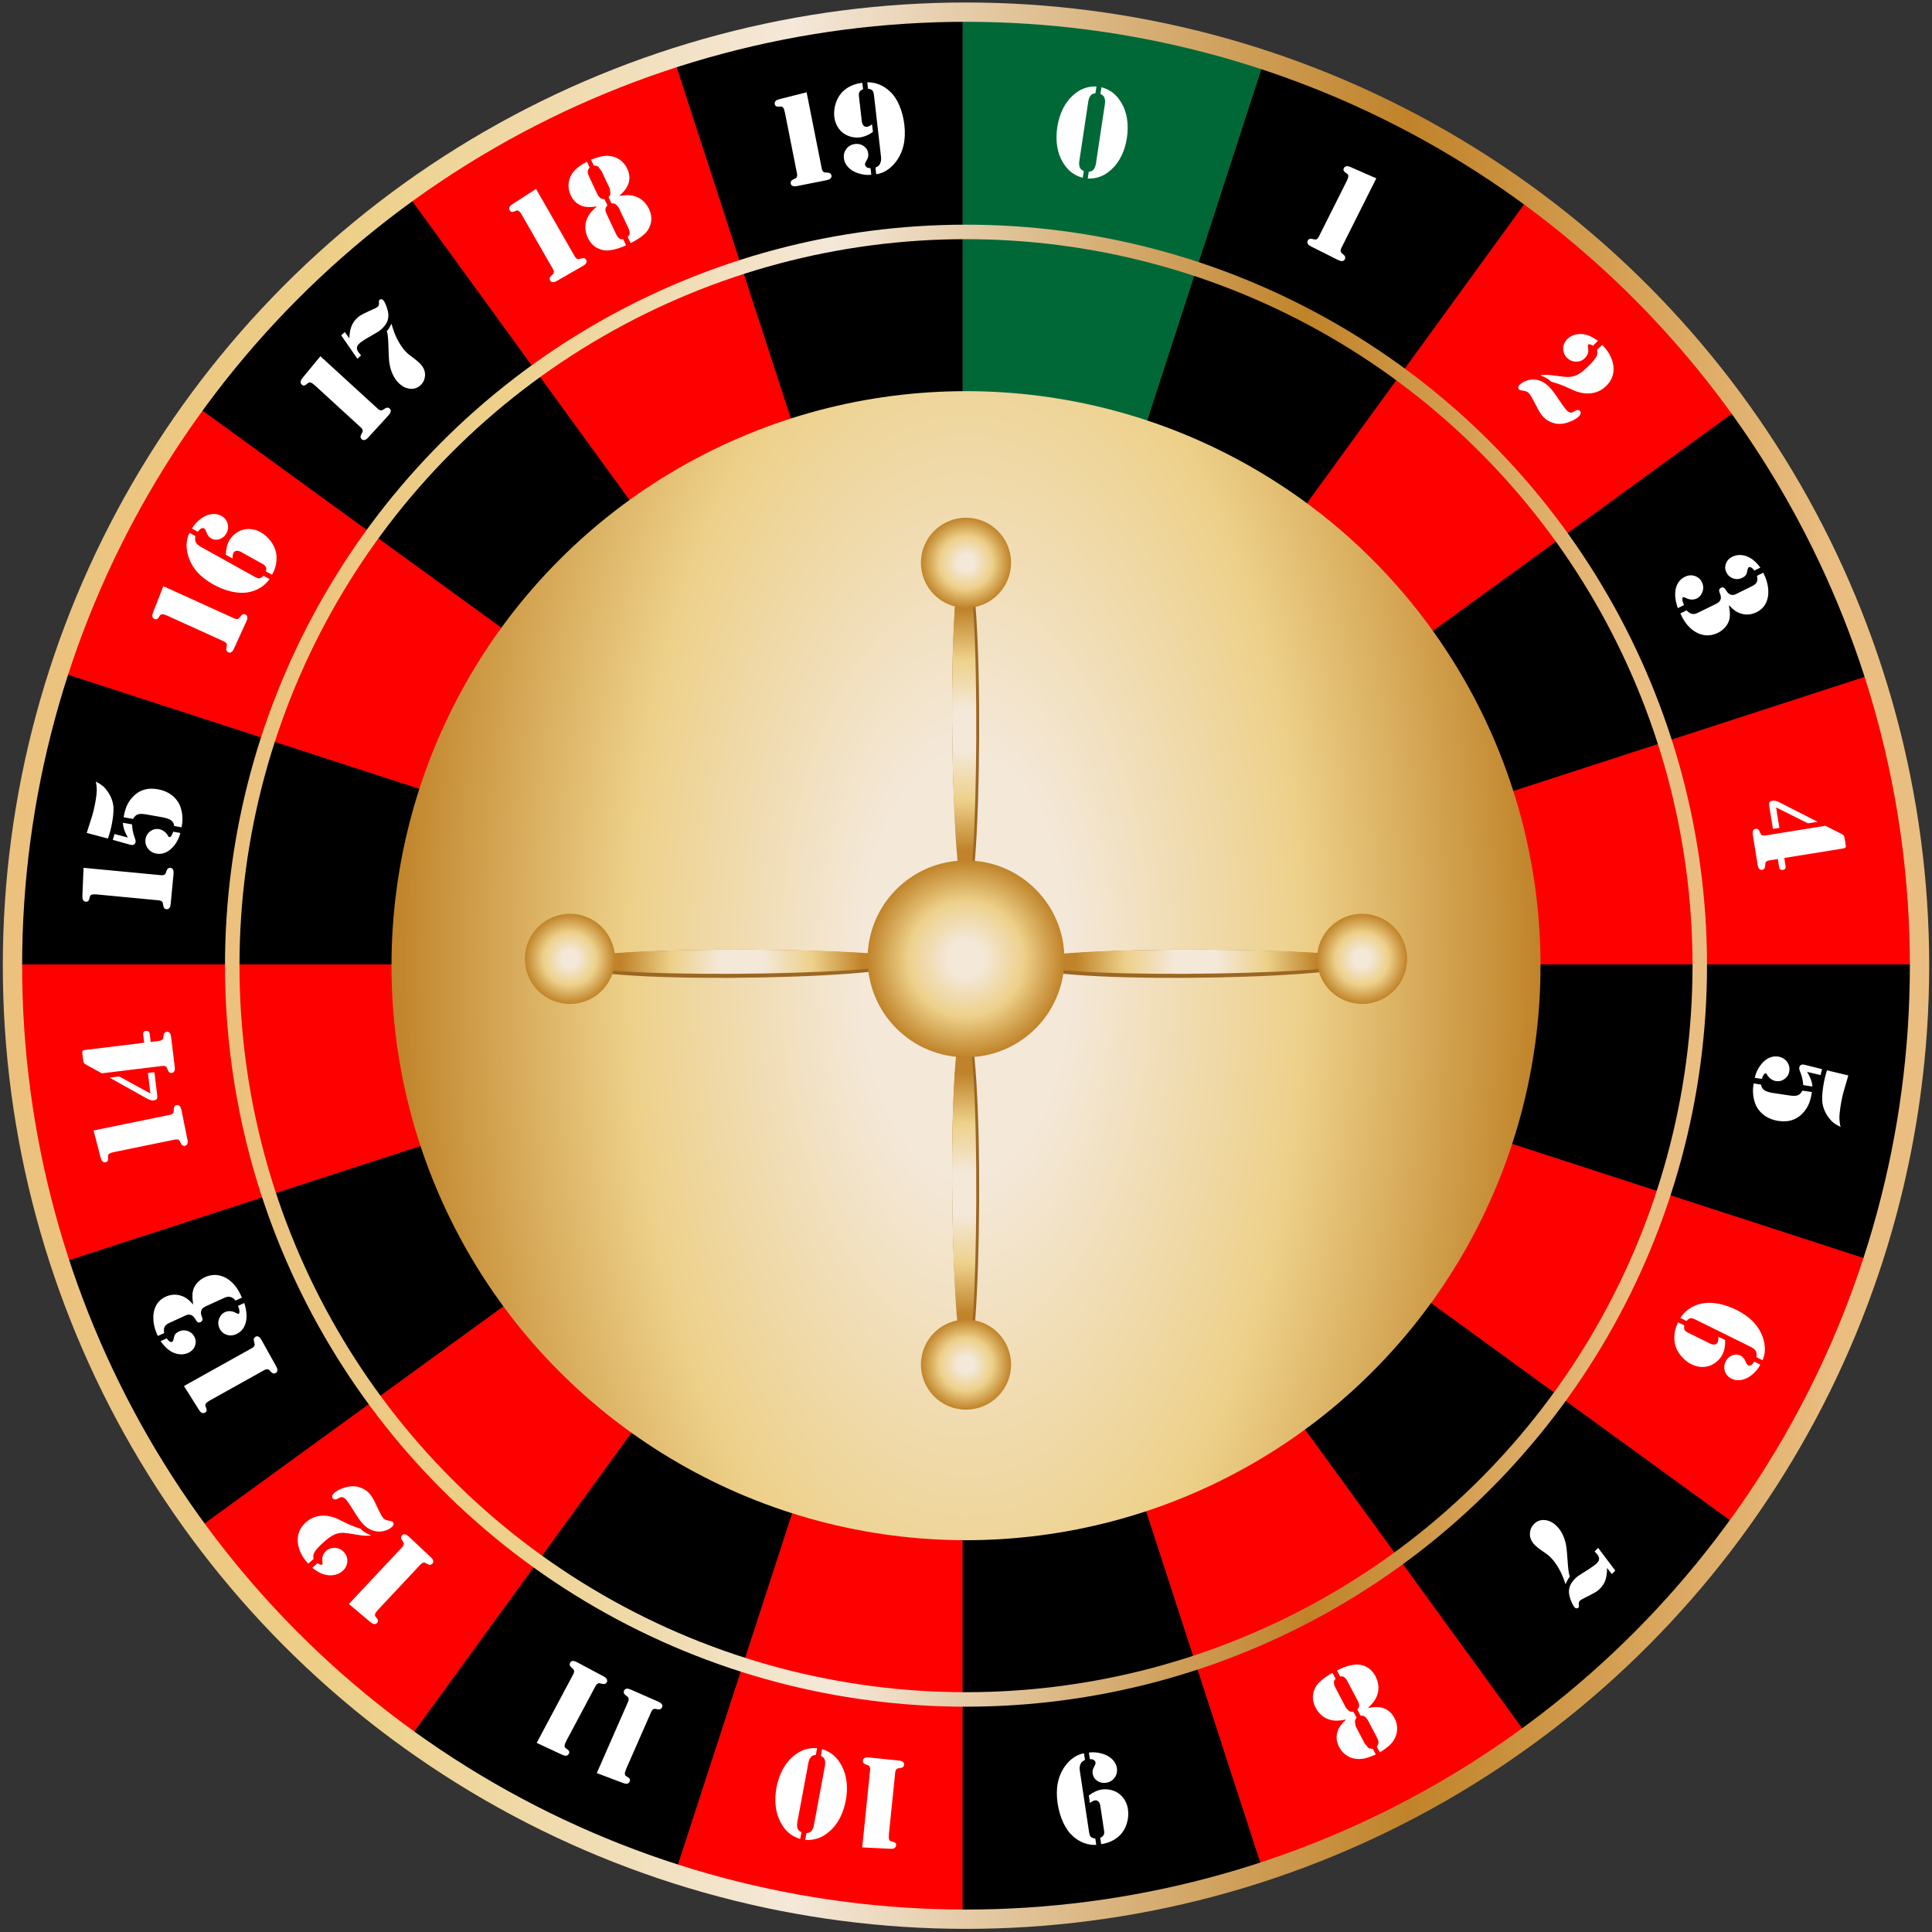<?xml version="1.0" encoding="utf-8"?>
<!-- Generator: Adobe Illustrator 16.0.0, SVG Export Plug-In . SVG Version: 6.00 Build 0)  -->
<!DOCTYPE svg PUBLIC "-//W3C//DTD SVG 1.1//EN" "http://www.w3.org/Graphics/SVG/1.1/DTD/svg11.dtd">
<svg version="1.1" id="Layer_1" xmlns="http://www.w3.org/2000/svg" xmlns:xlink="http://www.w3.org/1999/xlink" x="0px" y="0px"
	 width="200px" height="200px" viewBox="0 0 200 200" enable-background="new 0 0 200 200" xml:space="preserve">
<rect x="0" y="0" width="200" height="200" fill="#333333" stroke="none"/>
<g>
	<g>
		<g id="XMLID_1_">
			<g>
				<path d="M199.443,99.812c0,0.119,0,0.238,0,0.357c0,10.681-1.685,20.966-4.815,30.618h-0.02l-94.252-30.618l1.031-0.337h97.344
					L199.443,99.812z"/>
				<path fill="#FF0000" d="M199.443,99.812l-0.713,0.02h-97.344l93.222-30.281h0.02C197.72,79.083,199.404,89.249,199.443,99.812z"
					/>
				<path d="M194.628,69.55h-0.02l-93.222,30.281h-0.575l79.706-57.907l0.021-0.02C186.602,50.228,191.397,59.542,194.628,69.55z"/>
				<path fill="#FF0000" d="M194.608,130.786h0.02c-3.23,10.008-8.026,19.322-14.11,27.646l-80.162-58.263L194.608,130.786z"/>
				<path fill="#FF0000" d="M180.538,41.905l-0.021,0.02l-79.706,57.907h-0.218L158.6,20.006l0.02-0.02
					C167.022,26.09,174.434,33.502,180.538,41.905z"/>
				<path d="M100.356,100.168l80.162,58.263c-6.084,8.402-13.495,15.814-21.898,21.918l-0.02-0.02L100.356,100.168z"/>
				<path d="M158.619,19.987l-0.02,0.02l-58.006,79.825h-0.119l30.499-93.916v-0.02C140.981,9.126,150.296,13.922,158.619,19.987z"
					/>
				<path fill="#FF0000" d="M158.6,180.33l0.02,0.02c-8.323,6.064-17.638,10.86-27.646,14.091v-0.021l-30.618-94.251L158.6,180.33z"
					/>
				<path d="M130.974,194.42v0.021c-9.65,3.131-19.936,4.815-30.618,4.815c-0.238,0-0.476,0-0.713-0.02v-0.317v-96.551l0.713-2.2
					L130.974,194.42z"/>
				<path fill="#006837" d="M130.974,5.896v0.02l-30.499,93.916h-0.238l-0.595-1.863V1.101c0.238-0.02,0.476-0.02,0.713-0.02
					C111.038,1.081,121.323,2.765,130.974,5.896z"/>
				<path fill="#FF0000" d="M99.643,198.919v0.317c-10.444-0.06-20.491-1.744-29.924-4.796v-0.021l29.924-92.052V198.919z"/>
				<path d="M99.643,101.159v1.209L69.718,194.42v0.021c-10.008-3.25-19.302-8.026-27.625-14.11L99.643,101.159z"/>
				<path fill="#FF0000" d="M99.643,100.684v0.476l-57.55,79.171c-8.403-6.084-15.814-13.496-21.918-21.898L99.643,100.684z"/>
				<path d="M99.643,100.406v0.277l-79.468,57.748c-6.064-8.323-10.86-17.638-14.09-27.646h0.02L99.643,100.406z"/>
				<path fill="#FF0000" d="M99.643,99.93v0.476l-93.539,30.38h-0.02c-3.131-9.651-4.815-19.937-4.815-30.618
					c0-0.119,0-0.218,0-0.337h98.057L99.643,99.93z"/>
				<path fill="#FF0000" d="M99.643,99.653v0.179h-0.317L6.104,69.55h-0.02c3.23-10.008,8.026-19.302,14.09-27.625L99.643,99.653z"
					/>
				<path d="M99.643,99.177v0.476L20.174,41.925c6.084-8.403,13.496-15.814,21.918-21.918L99.643,99.177z"/>
				<path fill="#FF0000" d="M99.643,97.968v1.209l-57.55-79.171c8.323-6.084,17.618-10.86,27.625-14.09L99.643,97.968z"/>
				<path d="M99.643,1.101v96.868L69.718,5.916C79.151,2.845,89.199,1.16,99.643,1.101z"/>
				<path d="M99.326,99.832H1.269c0.04-10.563,1.724-20.749,4.815-30.281h0.02L99.326,99.832z"/>
			</g>
			<g>
			</g>
		</g>
	</g>
</g>
<radialGradient id="SVGID_1_" cx="100" cy="99.967" r="59.475" gradientTransform="matrix(1 0 0 2 0 -99.967)" gradientUnits="userSpaceOnUse">
	<stop  offset="0.18" style="stop-color:#F4E8D9"/>
	<stop  offset="0.59" style="stop-color:#EDD089"/>
	<stop  offset="1" style="stop-color:#C08329"/>
</radialGradient>
<circle fill="url(#SVGID_1_)" cx="100" cy="99.967" r="59.474"/>
<linearGradient id="SVGID_2_" gradientUnits="userSpaceOnUse" x1="23.291" y1="99.967" x2="176.709" y2="99.967">
	<stop  offset="0.006" style="stop-color:#EBC17D"/>
	<stop  offset="0.185" style="stop-color:#EDD089"/>
	<stop  offset="0.41" style="stop-color:#F4E8D9"/>
	<stop  offset="0.73" style="stop-color:#C08329"/>
	<stop  offset="0.949" style="stop-color:#EABE81"/>
</linearGradient>
<circle fill="none" stroke="url(#SVGID_2_)" stroke-width="1.5" stroke-miterlimit="10" cx="100" cy="99.967" r="75.959"/>
<g>
	<path fill="#FFFFFF" d="M112.083,18.407c-0.464-0.13-0.863-0.327-1.199-0.592c-0.337-0.265-0.632-0.619-0.889-1.063
		c-0.282-0.485-0.47-1.031-0.562-1.64c-0.092-0.608-0.087-1.255,0.015-1.94c0.103-0.68,0.287-1.297,0.556-1.852
		c0.267-0.554,0.607-1.021,1.02-1.402c0.374-0.349,0.762-0.601,1.16-0.755c0.398-0.155,0.84-0.226,1.321-0.213l-0.105,0.704
		c-0.133,0.021-0.225,0.043-0.278,0.065c-0.055,0.022-0.109,0.059-0.162,0.11c-0.156,0.147-0.258,0.378-0.305,0.694l-0.922,6.132
		c-0.047,0.315-0.019,0.566,0.088,0.752c0.035,0.065,0.077,0.117,0.122,0.153s0.128,0.085,0.248,0.144L112.083,18.407z
		 M112.604,18.485l0.105-0.703c0.132-0.021,0.226-0.043,0.279-0.065c0.054-0.021,0.107-0.059,0.162-0.11
		c0.155-0.147,0.258-0.378,0.305-0.694l0.921-6.131c0.047-0.315,0.018-0.566-0.088-0.752c-0.036-0.065-0.077-0.116-0.122-0.154
		c-0.045-0.037-0.128-0.085-0.248-0.144l0.106-0.703c0.464,0.129,0.864,0.327,1.2,0.591c0.334,0.265,0.631,0.619,0.887,1.063
		c0.282,0.484,0.47,1.031,0.562,1.64c0.094,0.608,0.088,1.253-0.014,1.934c-0.103,0.685-0.289,1.305-0.556,1.858
		c-0.269,0.555-0.608,1.022-1.019,1.403c-0.376,0.349-0.763,0.601-1.161,0.755C113.525,18.426,113.086,18.498,112.604,18.485z"/>
</g>
<g>
	<path fill="#FFFFFF" d="M142.475,18.461l-3.602,7.18c-0.08,0.158-0.107,0.289-0.08,0.388c0.012,0.058,0.029,0.098,0.053,0.123
		c0.023,0.023,0.105,0.097,0.242,0.217c0.174,0.144,0.216,0.304,0.126,0.483c-0.054,0.105-0.149,0.166-0.288,0.177
		c-0.103,0.01-0.242-0.03-0.422-0.119l-0.208-0.104l-2.346-1.178l-0.202-0.101c-0.184-0.092-0.299-0.181-0.348-0.267
		c-0.073-0.118-0.083-0.23-0.03-0.336c0.09-0.18,0.243-0.243,0.461-0.189c0.18,0.039,0.286,0.061,0.32,0.064
		c0.034,0.005,0.074-0.007,0.124-0.033c0.096-0.039,0.184-0.137,0.263-0.296l2.869-5.72c0.106-0.211,0.162-0.377,0.169-0.496
		c0.006-0.119-0.034-0.209-0.123-0.268l-0.197-0.138c-0.177-0.125-0.225-0.271-0.141-0.438c0.065-0.131,0.178-0.202,0.338-0.214
		c0.077-0.002,0.214,0.039,0.412,0.123L142.475,18.461z"/>
</g>
<g>
	<path fill="#FFFFFF" d="M163.539,42.527c0.072,0.068,0.101,0.157,0.084,0.264c-0.016,0.108-0.075,0.211-0.176,0.31
		c-0.227,0.22-0.536,0.404-0.933,0.556c-0.396,0.152-0.759,0.228-1.091,0.225c-0.287-0.001-0.58-0.064-0.877-0.188
		c-0.298-0.123-0.539-0.281-0.723-0.471c-0.223-0.229-0.42-0.508-0.592-0.836l-0.437-0.834c-0.247-0.464-0.423-0.751-0.527-0.857
		c-0.14-0.145-0.356-0.23-0.648-0.258c-0.184-0.019-0.3-0.055-0.353-0.107c-0.072-0.074-0.104-0.156-0.094-0.245
		c0.009-0.089,0.059-0.177,0.151-0.266c0.177-0.172,0.396-0.305,0.658-0.401c0.263-0.096,0.531-0.139,0.806-0.132
		c0.578,0.016,1.118,0.28,1.616,0.794c0.231,0.239,0.507,0.598,0.824,1.076c0.462,0.699,0.781,1.141,0.955,1.32
		c0.153,0.157,0.305,0.236,0.456,0.234c0.055-0.002,0.107-0.014,0.16-0.036c0.052-0.021,0.139-0.068,0.259-0.141
		C163.254,42.414,163.414,42.412,163.539,42.527z M165.32,36.222l0.534-0.519l0.128,0.133c0.33,0.341,0.59,0.721,0.775,1.139
		c0.187,0.418,0.28,0.828,0.28,1.228c-0.001,0.673-0.258,1.259-0.772,1.757c-0.441,0.43-0.959,0.679-1.553,0.75
		c-0.594,0.07-1.221-0.039-1.875-0.33l-0.879-0.396c-0.258-0.114-0.643-0.25-1.159-0.409l-0.226-0.066
		c-0.127-0.132-0.268-0.24-0.418-0.328c-0.152-0.088-0.389-0.199-0.709-0.332c0.271-0.035,0.522-0.049,0.753-0.04
		c0.229,0.009,0.554,0.042,0.972,0.101c0.538,0.076,0.91,0.115,1.121,0.119c0.209,0.002,0.42-0.026,0.634-0.088
		c0.218-0.063,0.44-0.173,0.668-0.327s0.491-0.376,0.789-0.665c0.523-0.507,0.833-0.896,0.927-1.165
		c0.037-0.105,0.056-0.197,0.055-0.276C165.365,36.426,165.35,36.332,165.32,36.222z M165.421,35.285L164.9,35.79
		c-0.109-0.073-0.208-0.12-0.301-0.143c-0.09-0.022-0.152-0.015-0.186,0.023c-0.039,0.052-0.045,0.144-0.019,0.275
		c0.042,0.246,0.034,0.458-0.02,0.638c-0.056,0.18-0.165,0.352-0.332,0.512c-0.249,0.242-0.555,0.355-0.917,0.342
		s-0.667-0.148-0.914-0.403c-0.27-0.278-0.399-0.604-0.389-0.976c0.012-0.373,0.158-0.695,0.443-0.973
		c0.269-0.26,0.598-0.421,0.986-0.484s0.786-0.021,1.19,0.127C164.699,34.823,165.025,35.009,165.421,35.285z"/>
</g>
<g>
	<path fill="#FFFFFF" d="M174.33,62.638l-0.645,0.316c-0.166-0.482-0.257-0.92-0.271-1.313c-0.018-0.449,0.061-0.841,0.232-1.178
		c0.173-0.335,0.428-0.586,0.762-0.751c0.344-0.168,0.686-0.199,1.025-0.092s0.59,0.324,0.751,0.652
		c0.177,0.359,0.179,0.729,0.01,1.106c-0.122,0.269-0.3,0.46-0.532,0.573c-0.169,0.083-0.353,0.121-0.555,0.113
		c-0.201-0.008-0.389-0.059-0.562-0.152c-0.158-0.084-0.262-0.114-0.312-0.09c-0.064,0.032-0.088,0.13-0.069,0.293
		C174.185,62.281,174.24,62.454,174.33,62.638z M178.975,62.65c0.067,0.408,0.103,0.721,0.105,0.938
		c0.002,0.217-0.024,0.424-0.081,0.619c-0.079,0.262-0.222,0.51-0.427,0.742c-0.205,0.233-0.447,0.418-0.726,0.555
		c-0.634,0.312-1.265,0.352-1.89,0.121c-0.385-0.142-0.738-0.371-1.059-0.688s-0.594-0.705-0.818-1.163l-0.126-0.272l0.644-0.316
		c0.178,0.196,0.355,0.315,0.533,0.355c0.104,0.025,0.203,0.03,0.299,0.013s0.213-0.06,0.353-0.128l1.761-0.864
		c0.172-0.084,0.293-0.154,0.363-0.209c0.068-0.055,0.127-0.129,0.172-0.222c0.096-0.188,0.089-0.409-0.019-0.66
		c-0.073-0.167-0.105-0.286-0.099-0.355c0.013-0.118,0.076-0.206,0.191-0.261c0.114-0.057,0.209-0.064,0.285-0.023
		c0.077,0.042,0.166,0.146,0.269,0.314c0.266,0.438,0.609,0.553,1.03,0.346l0.237-0.123l1.387-0.682
		c0.258-0.126,0.425-0.269,0.501-0.429c0.077-0.159,0.084-0.376,0.021-0.649l0.649-0.319l0.086,0.172
		c0.191,0.392,0.322,0.798,0.391,1.217s0.067,0.805-0.002,1.158c-0.068,0.349-0.201,0.653-0.398,0.916
		c-0.199,0.263-0.45,0.468-0.753,0.616c-0.544,0.268-1.085,0.318-1.624,0.15c-0.234-0.072-0.439-0.17-0.617-0.295
		C179.436,63.099,179.223,62.908,178.975,62.65z M182.232,58.757l-0.619,0.305c-0.115-0.143-0.211-0.238-0.285-0.287
		c-0.047-0.033-0.098-0.055-0.154-0.065s-0.098-0.009-0.127,0.005c-0.062,0.036-0.107,0.111-0.133,0.225l-0.089,0.395
		c-0.044,0.189-0.205,0.352-0.483,0.488c-0.298,0.147-0.606,0.165-0.925,0.055c-0.317-0.109-0.551-0.316-0.7-0.619
		c-0.148-0.303-0.164-0.609-0.045-0.922c0.117-0.312,0.338-0.548,0.662-0.706c0.277-0.137,0.578-0.194,0.9-0.173
		c0.323,0.021,0.638,0.121,0.941,0.297C181.529,57.955,181.882,58.289,182.232,58.757z"/>
</g>
<g>
	<path fill="#FFFFFF" d="M188.967,85.485l1.635,0.824c0.136,0.066,0.224,0.13,0.264,0.193c0.04,0.062,0.074,0.184,0.104,0.363
		l0.095,0.588c0.025,0.161,0.013,0.264-0.041,0.304c-0.055,0.037-0.147,0.065-0.277,0.086l-6.04,0.973l0.135,0.843
		c0.037,0.226-0.054,0.355-0.27,0.391c-0.229,0.036-0.364-0.07-0.404-0.323l-0.13-0.803l-0.856,0.138
		c-0.171,0.027-0.292,0.082-0.362,0.162c-0.034,0.043-0.055,0.08-0.062,0.113c-0.006,0.033-0.018,0.142-0.034,0.325
		c-0.015,0.224-0.12,0.352-0.318,0.383c-0.118,0.019-0.222-0.024-0.312-0.13c-0.067-0.077-0.117-0.217-0.15-0.418l-0.035-0.225
		l-0.417-2.59l-0.036-0.223c-0.033-0.203-0.029-0.35,0.013-0.438c0.053-0.129,0.138-0.202,0.254-0.222
		c0.198-0.032,0.34,0.056,0.425,0.265c0.072,0.163,0.116,0.262,0.133,0.293c0.018,0.032,0.049,0.061,0.094,0.085
		c0.092,0.055,0.224,0.068,0.395,0.041L188.967,85.485z M188.152,85.069l-0.999,0.161l-3.291-1.646l0.342,2.12l-0.669,0.106
		l-0.379-2.354c-0.031-0.194-0.022-0.329,0.024-0.409c0.048-0.079,0.149-0.131,0.308-0.156c0.193-0.031,0.408,0.012,0.645,0.132
		l0.157,0.078L188.152,85.069z"/>
</g>
<g>
	<path fill="#FFFFFF" d="M186.586,112.901l0.98,0.146c-0.07,0.465-0.165,0.85-0.284,1.153c-0.119,0.305-0.287,0.588-0.501,0.852
		c-0.668,0.826-1.561,1.154-2.679,0.987c-0.536-0.081-1.003-0.257-1.399-0.529c-0.397-0.272-0.7-0.619-0.908-1.043
		c-0.141-0.297-0.236-0.631-0.289-1.004c-0.052-0.371-0.051-0.736,0.002-1.092l0.032-0.209l0.764,0.115
		c0.024,0.146,0.064,0.266,0.122,0.359c0.057,0.094,0.145,0.177,0.264,0.251c0.066,0.047,0.179,0.095,0.338,0.144
		c0.158,0.05,0.312,0.085,0.461,0.107l1.73,0.261c0.396,0.06,0.688,0.056,0.877-0.014
		C186.282,113.318,186.446,113.156,186.586,112.901z M182.393,111.689l-0.744-0.111c0.104-0.469,0.291-0.89,0.564-1.264
		c0.255-0.353,0.541-0.611,0.859-0.772c0.316-0.162,0.644-0.218,0.982-0.168c0.392,0.06,0.699,0.234,0.923,0.523
		s0.308,0.623,0.25,1.002c-0.048,0.324-0.208,0.588-0.478,0.788c-0.271,0.202-0.564,0.279-0.885,0.23
		c-0.181-0.026-0.357-0.1-0.531-0.218c-0.173-0.119-0.299-0.251-0.379-0.396c-0.061-0.116-0.117-0.178-0.166-0.185
		c-0.072-0.011-0.144,0.033-0.213,0.134C182.505,111.354,182.443,111.499,182.393,111.689z M188.621,110.677l-0.161,0.612
		l-1.389-0.327c0.181,0.3,0.312,0.562,0.394,0.785c0.081,0.225,0.135,0.468,0.16,0.729l-0.953-0.145
		c-0.041-0.498-0.135-0.927-0.284-1.286c-0.103-0.236-0.146-0.405-0.132-0.504c0.019-0.122,0.065-0.212,0.142-0.272
		c0.076-0.06,0.17-0.081,0.283-0.064c0.054,0.008,0.116,0.02,0.188,0.035L188.621,110.677z M189.128,110.802l2.208,0.526
		c-0.04,0.146-0.064,0.231-0.073,0.258l-0.388,1.338c-0.14,0.473-0.26,1.044-0.361,1.715c-0.068,0.451-0.101,0.819-0.098,1.106
		c0.004,0.285,0.043,0.591,0.119,0.916c-0.297-0.142-0.537-0.284-0.718-0.427c-0.182-0.143-0.358-0.329-0.53-0.562
		c-0.184-0.25-0.332-0.517-0.446-0.805c-0.113-0.286-0.18-0.564-0.199-0.834c-0.03-0.411,0.002-0.931,0.097-1.562
		C188.824,111.899,188.954,111.342,189.128,110.802z"/>
</g>
<g>
	<path fill="#FFFFFF" d="M177.882,138.373l0.704,0.348c0.025,0.567-0.064,1.059-0.271,1.475c-0.125,0.254-0.3,0.484-0.524,0.691
		c-0.224,0.206-0.469,0.363-0.735,0.472c-0.302,0.114-0.621,0.163-0.959,0.144c-0.339-0.02-0.665-0.107-0.979-0.263
		c-0.417-0.206-0.782-0.499-1.096-0.878c-0.314-0.377-0.521-0.774-0.621-1.19c-0.076-0.337-0.094-0.698-0.051-1.085
		c0.043-0.385,0.141-0.733,0.294-1.043l0.076-0.153l0.644,0.317c-0.04,0.184-0.032,0.333,0.023,0.446
		c0.056,0.114,0.169,0.214,0.34,0.298l2.293,1.132c0.185,0.091,0.348,0.124,0.493,0.099c0.145-0.025,0.244-0.104,0.299-0.234
		C177.869,138.818,177.893,138.627,177.882,138.373z M182.451,140.806l-0.619-0.306c0.042-0.26,0.019-0.472-0.071-0.635
		s-0.259-0.307-0.508-0.43l-5.614-2.772c-0.196-0.097-0.336-0.157-0.417-0.184c-0.082-0.025-0.162-0.028-0.242-0.012
		c-0.117,0.022-0.247,0.116-0.39,0.279l-0.644-0.317c0.239-0.37,0.538-0.681,0.897-0.929c0.359-0.25,0.768-0.429,1.224-0.54
		c0.513-0.123,1.091-0.128,1.735-0.016c0.643,0.111,1.293,0.33,1.951,0.654c1.402,0.692,2.314,1.644,2.738,2.854
		c0.146,0.424,0.217,0.841,0.209,1.251C182.695,140.115,182.611,140.482,182.451,140.806z M181.605,140.959l0.619,0.306
		c-0.199,0.405-0.5,0.767-0.902,1.087c-0.342,0.269-0.694,0.436-1.06,0.502c-0.366,0.066-0.704,0.022-1.015-0.131
		c-0.339-0.167-0.566-0.422-0.683-0.764c-0.115-0.342-0.089-0.685,0.081-1.028c0.149-0.302,0.375-0.512,0.676-0.627
		c0.301-0.116,0.588-0.106,0.861,0.03c0.217,0.106,0.389,0.306,0.514,0.597c0.056,0.134,0.103,0.228,0.14,0.281
		c0.036,0.054,0.083,0.095,0.141,0.124C181.17,141.43,181.379,141.305,181.605,140.959z"/>
</g>
<g>
	<path fill="#FFFFFF" d="M162.064,164.003c-0.204-0.616-0.405-1.106-0.605-1.47c-0.303-0.555-0.624-1-0.961-1.332
		c-0.134-0.131-0.27-0.246-0.409-0.345l-0.632-0.44c-0.201-0.14-0.385-0.291-0.55-0.454c-0.37-0.365-0.547-0.764-0.53-1.195
		c0.013-0.396,0.153-0.73,0.422-1.004c0.307-0.312,0.682-0.447,1.121-0.407c0.439,0.041,0.848,0.246,1.225,0.617
		c0.391,0.384,0.68,0.896,0.867,1.535c0.063,0.203,0.11,0.428,0.143,0.674c0.033,0.246,0.067,0.633,0.104,1.162
		c0.037,0.547,0.072,0.955,0.107,1.225c0.037,0.268,0.084,0.482,0.144,0.644C162.35,163.407,162.201,163.67,162.064,164.003z
		 M165.439,160.236l1.773,2.352l-0.355,0.359l-0.492-0.629c-0.004,0.496-0.06,0.908-0.168,1.235s-0.289,0.62-0.543,0.877
		c-0.114,0.116-0.225,0.213-0.33,0.288c-0.106,0.074-0.271,0.171-0.496,0.288c-0.344,0.187-0.578,0.308-0.703,0.363
		c-0.267,0.121-0.463,0.239-0.588,0.353c-0.076,0.071-0.109,0.186-0.098,0.344l0.015,0.121c0.008,0.109-0.015,0.189-0.065,0.242
		c-0.045,0.045-0.104,0.068-0.176,0.066s-0.133-0.025-0.183-0.074c-0.091-0.088-0.188-0.242-0.29-0.459
		c-0.104-0.217-0.185-0.435-0.244-0.652c-0.1-0.361-0.105-0.691-0.018-0.991c0.088-0.301,0.272-0.595,0.555-0.88
		c0.121-0.123,0.235-0.223,0.343-0.299c0.108-0.076,0.419-0.277,0.937-0.6c0.503-0.316,0.843-0.563,1.018-0.742
		c0.16-0.162,0.229-0.332,0.203-0.508c-0.026-0.174-0.145-0.365-0.355-0.574l-0.107-0.104L165.439,160.236z"/>
</g>
<g>
	<path fill="#FFFFFF" d="M142.109,181.031l0.309,0.588c-0.674,0.316-1.252,0.477-1.74,0.48c-0.437,0.002-0.836-0.107-1.197-0.326
		c-0.361-0.22-0.646-0.525-0.851-0.917c-0.313-0.597-0.351-1.185-0.113-1.761c0.079-0.186,0.177-0.357,0.298-0.516
		c0.12-0.158,0.297-0.35,0.528-0.574c-0.327,0.062-0.591,0.102-0.792,0.113c-0.201,0.014-0.407,0.004-0.615-0.031
		c-0.371-0.059-0.705-0.199-1.006-0.423c-0.299-0.224-0.543-0.515-0.732-0.874c-0.338-0.646-0.379-1.281-0.125-1.902
		c0.076-0.189,0.17-0.355,0.283-0.5c0.112-0.144,0.269-0.299,0.469-0.465c0.283-0.236,0.627-0.471,1.029-0.703l0.082-0.05l0.33,0.63
		c-0.076,0.07-0.127,0.136-0.152,0.195s-0.033,0.137-0.025,0.23c0.009,0.145,0.055,0.297,0.141,0.458l1.084,2.071
		c0.02,0.036,0.066,0.093,0.14,0.17c0.074,0.076,0.138,0.137,0.192,0.182c0.063,0.043,0.127,0.072,0.189,0.085
		c0.064,0.013,0.152,0.013,0.264,0.001l0.334,0.636c-0.077,0.091-0.126,0.17-0.15,0.237c-0.024,0.066-0.029,0.147-0.016,0.242
		c0.005,0.049,0.021,0.131,0.045,0.248c0.023,0.115,0.041,0.179,0.047,0.191l0.875,1.671c0.023,0.044,0.074,0.11,0.15,0.199
		l0.242,0.298C141.717,180.996,141.879,181.035,142.109,181.031z M142.527,180.812c0.123-0.178,0.183-0.33,0.178-0.455
		c-0.004-0.127-0.077-0.325-0.219-0.596l-0.876-1.672c-0.069-0.132-0.161-0.246-0.272-0.342c-0.079-0.062-0.153-0.103-0.223-0.123
		c-0.07-0.02-0.158-0.025-0.266-0.016l-0.334-0.635c0.115-0.133,0.178-0.266,0.186-0.398c0.007-0.133-0.037-0.291-0.135-0.477
		l-1.086-2.071c-0.084-0.161-0.184-0.288-0.297-0.377c-0.072-0.06-0.141-0.097-0.204-0.109s-0.146-0.009-0.247,0.015l-0.33-0.631
		l0.125-0.057c0.355-0.187,0.74-0.334,1.156-0.444c0.253-0.065,0.471-0.104,0.653-0.115c0.182-0.01,0.372,0.005,0.567,0.046
		c0.658,0.145,1.155,0.54,1.494,1.186c0.188,0.359,0.289,0.727,0.302,1.1c0.013,0.374-0.062,0.73-0.225,1.067
		c-0.09,0.19-0.198,0.366-0.323,0.524s-0.307,0.354-0.545,0.586c0.316-0.062,0.574-0.098,0.773-0.107
		c0.198-0.009,0.396,0.008,0.593,0.049c0.609,0.133,1.071,0.498,1.384,1.096c0.205,0.391,0.295,0.799,0.27,1.221
		s-0.164,0.812-0.413,1.17c-0.28,0.398-0.739,0.783-1.378,1.154L142.527,180.812z"/>
</g>
<g>
	<path fill="#FFFFFF" d="M112.214,181.505l0.103,0.683c-0.137,0.066-0.238,0.131-0.306,0.191s-0.12,0.142-0.16,0.245
		c-0.084,0.206-0.109,0.422-0.074,0.647l0.94,6.238c0.031,0.207,0.062,0.354,0.088,0.44c0.026,0.085,0.069,0.156,0.129,0.212
		c0.086,0.084,0.236,0.137,0.452,0.16l0.101,0.662c-0.439,0.021-0.864-0.046-1.275-0.198c-0.409-0.153-0.791-0.387-1.143-0.702
		c-0.393-0.347-0.729-0.816-1.004-1.41c-0.276-0.596-0.47-1.255-0.579-1.98c-0.233-1.551,0.025-2.843,0.776-3.878
		c0.263-0.362,0.565-0.658,0.907-0.888C111.51,181.699,111.858,181.558,112.214,181.505z M112.831,186.645l-0.117-0.777
		c0.45-0.344,0.905-0.552,1.364-0.621c0.28-0.042,0.568-0.029,0.866,0.036s0.567,0.177,0.808,0.334
		c0.268,0.181,0.489,0.416,0.667,0.704c0.177,0.29,0.292,0.61,0.345,0.961c0.076,0.506,0.034,1.009-0.127,1.513
		c-0.162,0.504-0.414,0.917-0.757,1.241c-0.5,0.468-1.13,0.759-1.888,0.873l-0.1-0.663c0.169-0.071,0.286-0.163,0.35-0.273
		c0.064-0.111,0.082-0.262,0.053-0.451l-0.388-2.575c-0.031-0.202-0.098-0.355-0.201-0.457c-0.103-0.102-0.226-0.14-0.37-0.113
		C113.202,186.399,113.034,186.489,112.831,186.645z M112.824,182.11l-0.104-0.683c0.446-0.067,0.916-0.027,1.407,0.12
		c0.416,0.126,0.756,0.319,1.019,0.582c0.264,0.262,0.42,0.564,0.473,0.907c0.056,0.374-0.023,0.706-0.238,0.996
		c-0.214,0.291-0.51,0.465-0.889,0.521c-0.333,0.051-0.635-0.016-0.904-0.199c-0.27-0.182-0.428-0.429-0.475-0.74
		c-0.032-0.212-0.007-0.399,0.074-0.564l0.169-0.343c0.047-0.09,0.063-0.173,0.053-0.25c-0.021-0.131-0.106-0.232-0.261-0.307
		C113.074,182.116,112.967,182.103,112.824,182.11z"/>
</g>
<g>
	<path fill="#FFFFFF" d="M89.256,191.243l0.815-7.991c0.019-0.177-0.003-0.307-0.063-0.391c-0.031-0.049-0.062-0.081-0.093-0.096
		s-0.133-0.053-0.304-0.117c-0.213-0.072-0.31-0.207-0.289-0.406c0.013-0.118,0.08-0.207,0.206-0.268
		c0.092-0.047,0.237-0.059,0.438-0.038l0.23,0.022l2.611,0.268l0.225,0.022c0.204,0.021,0.344,0.063,0.42,0.125
		c0.11,0.085,0.159,0.187,0.148,0.304c-0.021,0.199-0.142,0.312-0.365,0.341c-0.181,0.027-0.288,0.045-0.322,0.054
		c-0.032,0.008-0.066,0.033-0.104,0.074c-0.075,0.07-0.123,0.194-0.14,0.371l-0.65,6.365c-0.024,0.236-0.018,0.41,0.02,0.524
		c0.036,0.113,0.105,0.183,0.208,0.206l0.235,0.059c0.21,0.054,0.305,0.174,0.285,0.359c-0.014,0.146-0.094,0.252-0.238,0.319
		c-0.072,0.029-0.214,0.04-0.429,0.032L89.256,191.243z"/>
	<path fill="#FFFFFF" d="M84.585,180.969l-0.13,0.699c-0.133,0.018-0.228,0.035-0.281,0.055c-0.056,0.021-0.11,0.057-0.167,0.105
		c-0.16,0.142-0.27,0.369-0.327,0.683l-1.136,6.096c-0.059,0.313-0.038,0.565,0.061,0.755c0.034,0.066,0.073,0.119,0.117,0.158
		c0.044,0.038,0.125,0.088,0.243,0.152l-0.131,0.699c-0.46-0.146-0.853-0.357-1.18-0.633c-0.325-0.277-0.608-0.642-0.849-1.094
		c-0.265-0.494-0.433-1.047-0.505-1.659c-0.071-0.611-0.044-1.255,0.081-1.931c0.127-0.682,0.334-1.294,0.621-1.839
		c0.287-0.546,0.644-1,1.067-1.366c0.387-0.336,0.782-0.574,1.187-0.715C83.661,180.995,84.104,180.939,84.585,180.969z
		 M85.103,181.065c0.46,0.146,0.853,0.357,1.179,0.634c0.327,0.275,0.609,0.641,0.85,1.094c0.265,0.494,0.434,1.047,0.505,1.658
		s0.045,1.258-0.083,1.938c-0.126,0.677-0.332,1.287-0.619,1.831c-0.286,0.545-0.643,1-1.067,1.365
		c-0.387,0.336-0.782,0.574-1.187,0.715s-0.847,0.195-1.328,0.167l0.13-0.699c0.134-0.017,0.228-0.036,0.281-0.056
		c0.056-0.02,0.11-0.055,0.167-0.104c0.16-0.142,0.271-0.369,0.327-0.683l1.136-6.096c0.059-0.313,0.039-0.565-0.061-0.756
		c-0.034-0.066-0.073-0.118-0.117-0.156c-0.044-0.039-0.125-0.09-0.243-0.154L85.103,181.065z"/>
</g>
<g>
	<path fill="#FFFFFF" d="M61.78,183.551l3.226-7.355c0.072-0.163,0.092-0.293,0.06-0.393c-0.015-0.057-0.035-0.096-0.059-0.119
		s-0.11-0.092-0.253-0.204c-0.18-0.134-0.231-0.293-0.15-0.477c0.048-0.108,0.14-0.172,0.278-0.191
		c0.101-0.016,0.244,0.018,0.427,0.099l0.213,0.092l2.404,1.055l0.207,0.092c0.187,0.082,0.308,0.164,0.361,0.247
		c0.079,0.114,0.095,0.226,0.048,0.335c-0.081,0.184-0.231,0.254-0.452,0.213c-0.181-0.03-0.289-0.046-0.323-0.049
		c-0.034-0.002-0.074,0.011-0.122,0.04c-0.094,0.043-0.176,0.146-0.247,0.31l-2.571,5.859c-0.095,0.217-0.143,0.386-0.143,0.505
		s0.045,0.206,0.135,0.261l0.206,0.127c0.184,0.115,0.238,0.259,0.163,0.43c-0.058,0.134-0.166,0.21-0.325,0.23
		c-0.078,0.007-0.216-0.027-0.418-0.102L61.78,183.551z"/>
	<path fill="#FFFFFF" d="M55.559,180.422l3.777-7.089c0.083-0.156,0.113-0.285,0.089-0.386c-0.011-0.058-0.027-0.099-0.051-0.124
		c-0.022-0.024-0.102-0.1-0.237-0.224c-0.169-0.146-0.207-0.309-0.113-0.485c0.056-0.104,0.153-0.161,0.292-0.17
		c0.102-0.008,0.241,0.036,0.419,0.13l0.205,0.109l2.317,1.234l0.199,0.106c0.181,0.097,0.295,0.188,0.341,0.274
		c0.071,0.121,0.078,0.232,0.022,0.337c-0.095,0.177-0.25,0.237-0.467,0.178c-0.178-0.043-0.284-0.067-0.318-0.072
		c-0.033-0.005-0.075,0.006-0.125,0.03c-0.097,0.036-0.187,0.133-0.27,0.29l-3.009,5.646c-0.111,0.209-0.172,0.373-0.181,0.492
		c-0.009,0.119,0.03,0.209,0.115,0.271l0.195,0.143c0.174,0.129,0.217,0.276,0.129,0.441c-0.068,0.129-0.183,0.196-0.342,0.205
		c-0.077,0-0.214-0.045-0.41-0.134L55.559,180.422z"/>
</g>
<g>
	<path fill="#FFFFFF" d="M36.117,166.044l5.493-5.86c0.121-0.131,0.184-0.246,0.187-0.35c0.005-0.059,0-0.104-0.016-0.133
		c-0.016-0.03-0.073-0.123-0.171-0.277c-0.126-0.186-0.121-0.354,0.017-0.498c0.082-0.088,0.19-0.117,0.326-0.088
		c0.101,0.019,0.225,0.097,0.371,0.234l0.17,0.158l1.915,1.795l0.165,0.154c0.15,0.141,0.236,0.259,0.258,0.354
		c0.037,0.135,0.015,0.246-0.066,0.332c-0.138,0.146-0.302,0.163-0.497,0.05c-0.16-0.088-0.256-0.14-0.288-0.151
		c-0.032-0.015-0.074-0.016-0.129-0.004c-0.102,0.009-0.215,0.078-0.336,0.209l-4.376,4.668c-0.162,0.174-0.262,0.316-0.302,0.429
		s-0.026,0.21,0.041,0.292l0.152,0.188c0.134,0.17,0.137,0.322,0.009,0.46c-0.099,0.105-0.228,0.142-0.383,0.108
		c-0.075-0.02-0.195-0.098-0.361-0.234L36.117,166.044z"/>
	<path fill="#FFFFFF" d="M32.466,161.371l-0.554,0.499l-0.123-0.137c-0.318-0.353-0.562-0.741-0.734-1.166
		c-0.171-0.425-0.25-0.838-0.236-1.236c0.025-0.673,0.302-1.25,0.834-1.729c0.457-0.412,0.983-0.643,1.58-0.692
		c0.596-0.05,1.217,0.081,1.862,0.396l0.865,0.427c0.251,0.122,0.632,0.273,1.143,0.452l0.223,0.073
		c0.123,0.136,0.258,0.25,0.406,0.343s0.38,0.213,0.696,0.357c-0.272,0.025-0.523,0.029-0.754,0.012
		c-0.229-0.016-0.552-0.061-0.968-0.135c-0.534-0.095-0.905-0.147-1.114-0.158c-0.209-0.011-0.422,0.011-0.638,0.064
		c-0.22,0.057-0.445,0.157-0.679,0.304c-0.233,0.146-0.503,0.357-0.812,0.636c-0.541,0.488-0.864,0.865-0.968,1.131
		c-0.041,0.105-0.062,0.195-0.064,0.275C32.427,161.165,32.439,161.26,32.466,161.371z M32.331,162.303l0.538-0.485
		c0.106,0.076,0.204,0.128,0.295,0.153c0.09,0.025,0.152,0.02,0.187-0.018c0.041-0.049,0.051-0.141,0.029-0.273
		c-0.032-0.247-0.019-0.459,0.042-0.637c0.062-0.178,0.178-0.345,0.351-0.5c0.256-0.232,0.566-0.334,0.928-0.309
		c0.362,0.027,0.662,0.172,0.9,0.437c0.259,0.288,0.377,0.616,0.353,0.987c-0.023,0.373-0.183,0.691-0.477,0.957
		c-0.277,0.25-0.612,0.4-1.004,0.449c-0.391,0.049-0.786-0.008-1.184-0.17C33.035,162.791,32.716,162.594,32.331,162.303z
		 M34.47,155.133c-0.07-0.071-0.095-0.16-0.075-0.268c0.021-0.107,0.082-0.208,0.187-0.303c0.233-0.21,0.551-0.384,0.951-0.521
		c0.401-0.138,0.768-0.199,1.099-0.186c0.286,0.012,0.577,0.084,0.87,0.219s0.528,0.301,0.705,0.496
		c0.213,0.236,0.401,0.523,0.561,0.856l0.406,0.849c0.23,0.474,0.396,0.766,0.497,0.877c0.135,0.149,0.348,0.242,0.639,0.28
		c0.183,0.026,0.299,0.065,0.348,0.12c0.07,0.077,0.099,0.16,0.086,0.248s-0.066,0.175-0.161,0.26
		c-0.183,0.166-0.407,0.291-0.673,0.378c-0.267,0.086-0.536,0.121-0.809,0.103c-0.579-0.035-1.108-0.318-1.587-0.851
		c-0.223-0.247-0.485-0.615-0.785-1.104c-0.438-0.717-0.74-1.168-0.909-1.354c-0.146-0.162-0.295-0.245-0.446-0.249
		c-0.055,0-0.109,0.01-0.161,0.029c-0.053,0.02-0.141,0.064-0.264,0.132C34.75,155.256,34.591,155.253,34.47,155.133z"/>
</g>
<g>
	<path fill="#FFFFFF" d="M19.044,143.479l7.015-3.912c0.156-0.086,0.25-0.178,0.285-0.275c0.022-0.054,0.03-0.098,0.025-0.131
		c-0.006-0.033-0.033-0.14-0.079-0.316c-0.062-0.216-0.006-0.373,0.169-0.471c0.103-0.057,0.215-0.053,0.337,0.016
		c0.09,0.049,0.184,0.162,0.281,0.337l0.113,0.202l1.278,2.293l0.11,0.197c0.1,0.179,0.146,0.318,0.138,0.416
		c-0.007,0.139-0.061,0.236-0.164,0.295c-0.175,0.098-0.338,0.063-0.489-0.104c-0.125-0.133-0.202-0.211-0.228-0.233
		c-0.025-0.021-0.065-0.036-0.122-0.042c-0.101-0.021-0.229,0.011-0.384,0.098l-5.588,3.117c-0.207,0.114-0.347,0.22-0.418,0.314
		c-0.072,0.096-0.089,0.191-0.05,0.29l0.087,0.226c0.076,0.203,0.033,0.35-0.13,0.439c-0.128,0.072-0.26,0.068-0.398-0.012
		c-0.066-0.042-0.157-0.153-0.272-0.333L19.044,143.479z"/>
	<path fill="#FFFFFF" d="M19.995,135.039c-0.056-0.41-0.083-0.723-0.08-0.94c0.004-0.218,0.037-0.422,0.099-0.616
		c0.087-0.26,0.236-0.503,0.448-0.73c0.212-0.227,0.459-0.404,0.741-0.533c0.643-0.293,1.273-0.314,1.893-0.066
		c0.381,0.152,0.726,0.392,1.038,0.718c0.311,0.327,0.572,0.722,0.784,1.187l0.119,0.276l-0.653,0.298
		c-0.172-0.202-0.346-0.326-0.522-0.371c-0.103-0.027-0.203-0.035-0.299-0.021s-0.215,0.053-0.356,0.117l-1.786,0.814
		c-0.174,0.079-0.296,0.146-0.368,0.198s-0.131,0.124-0.179,0.216c-0.101,0.188-0.101,0.406,0.001,0.661
		c0.067,0.17,0.097,0.29,0.087,0.358c-0.016,0.117-0.083,0.203-0.199,0.256c-0.116,0.053-0.211,0.058-0.286,0.015
		c-0.075-0.044-0.162-0.151-0.26-0.321c-0.252-0.446-0.593-0.572-1.02-0.377l-0.24,0.117l-1.406,0.641
		c-0.261,0.119-0.432,0.258-0.512,0.415c-0.082,0.157-0.095,0.372-0.039,0.647l-0.66,0.301l-0.079-0.174
		c-0.182-0.397-0.301-0.807-0.357-1.227s-0.044-0.807,0.036-1.158c0.078-0.346,0.219-0.647,0.425-0.904
		c0.206-0.256,0.462-0.455,0.769-0.596c0.552-0.25,1.095-0.285,1.628-0.103c0.231,0.079,0.435,0.184,0.608,0.312
		C19.546,134.576,19.754,134.773,19.995,135.039z M16.626,138.837l0.628-0.286c0.11,0.145,0.203,0.242,0.277,0.295
		c0.046,0.033,0.096,0.057,0.152,0.068c0.055,0.014,0.098,0.012,0.126-0.001c0.064-0.034,0.111-0.108,0.139-0.222l0.1-0.391
		c0.049-0.188,0.215-0.346,0.497-0.475c0.303-0.138,0.612-0.147,0.927-0.028c0.315,0.12,0.542,0.333,0.682,0.64
		c0.14,0.307,0.146,0.615,0.019,0.922c-0.127,0.31-0.354,0.539-0.682,0.688c-0.282,0.129-0.584,0.178-0.907,0.146
		c-0.322-0.031-0.632-0.138-0.932-0.322C17.307,139.659,16.963,139.314,16.626,138.837z M24.637,135.185l0.653-0.298
		c0.151,0.486,0.23,0.926,0.234,1.32c0.004,0.449-0.084,0.839-0.267,1.17c-0.183,0.33-0.444,0.574-0.783,0.729
		c-0.349,0.157-0.691,0.179-1.027,0.062c-0.336-0.116-0.581-0.342-0.731-0.673c-0.167-0.364-0.16-0.733,0.021-1.106
		c0.13-0.264,0.313-0.451,0.55-0.559c0.169-0.077,0.355-0.109,0.556-0.096c0.202,0.013,0.388,0.068,0.557,0.167
		c0.156,0.089,0.259,0.122,0.309,0.1c0.066-0.03,0.092-0.128,0.077-0.292C24.772,135.547,24.722,135.371,24.637,135.185z"/>
</g>
<g>
	<path fill="#FFFFFF" d="M9.687,117.027l7.869-1.613c0.174-0.035,0.292-0.095,0.354-0.178c0.038-0.044,0.059-0.084,0.063-0.116
		c0.005-0.034,0.012-0.144,0.021-0.325c0.006-0.225,0.106-0.358,0.303-0.398c0.116-0.023,0.222,0.016,0.317,0.117
		c0.07,0.073,0.126,0.209,0.166,0.405l0.047,0.228l0.527,2.571l0.045,0.222c0.042,0.2,0.043,0.347,0.007,0.438
		c-0.049,0.131-0.13,0.208-0.246,0.232c-0.196,0.04-0.341-0.041-0.435-0.246c-0.08-0.164-0.129-0.262-0.146-0.291
		s-0.052-0.055-0.103-0.077c-0.089-0.051-0.222-0.059-0.396-0.022l-6.268,1.285c-0.232,0.047-0.397,0.104-0.494,0.174
		c-0.098,0.069-0.143,0.156-0.135,0.262l0.014,0.241c0.012,0.216-0.074,0.343-0.257,0.38c-0.143,0.03-0.268-0.015-0.375-0.132
		c-0.05-0.06-0.103-0.193-0.16-0.4L9.687,117.027z"/>
	<path fill="#FFFFFF" d="M10.542,111.11l-1.604-0.886c-0.133-0.07-0.217-0.139-0.255-0.202c-0.037-0.064-0.068-0.187-0.09-0.368
		l-0.072-0.59c-0.02-0.163-0.002-0.264,0.052-0.303c0.056-0.034,0.149-0.059,0.281-0.075l6.073-0.742l-0.104-0.849
		c-0.027-0.227,0.067-0.353,0.284-0.379c0.231-0.028,0.362,0.085,0.393,0.337l0.099,0.809l0.86-0.106
		c0.173-0.021,0.295-0.07,0.368-0.148c0.036-0.04,0.058-0.077,0.066-0.111c0.007-0.032,0.023-0.14,0.046-0.322
		c0.023-0.223,0.135-0.347,0.333-0.371c0.118-0.014,0.22,0.033,0.307,0.142c0.065,0.079,0.11,0.222,0.135,0.425l0.027,0.224
		l0.318,2.605l0.027,0.224c0.025,0.204,0.016,0.35-0.029,0.438c-0.058,0.126-0.146,0.196-0.264,0.21
		c-0.199,0.025-0.336-0.068-0.412-0.28c-0.066-0.165-0.107-0.265-0.123-0.298c-0.016-0.033-0.045-0.062-0.09-0.089
		c-0.089-0.058-0.22-0.075-0.393-0.055L10.542,111.11z M11.341,111.558l1.004-0.123l3.226,1.768l-0.261-2.13l0.672-0.083l0.29,2.369
		c0.024,0.194,0.01,0.33-0.04,0.407c-0.05,0.077-0.155,0.125-0.312,0.145c-0.195,0.024-0.408-0.027-0.64-0.156l-0.155-0.084
		L11.341,111.558z"/>
</g>
<g>
	<path fill="#FFFFFF" d="M8.65,89.837l7.997,0.761c0.177,0.018,0.307-0.005,0.391-0.065c0.049-0.032,0.081-0.062,0.094-0.094
		c0.015-0.03,0.053-0.133,0.115-0.305c0.071-0.213,0.207-0.311,0.405-0.292c0.118,0.012,0.208,0.079,0.27,0.204
		c0.046,0.092,0.06,0.237,0.041,0.438l-0.021,0.23l-0.25,2.613l-0.021,0.226c-0.019,0.203-0.06,0.344-0.122,0.42
		c-0.084,0.111-0.185,0.161-0.303,0.15c-0.2-0.019-0.314-0.14-0.343-0.362c-0.028-0.181-0.047-0.288-0.055-0.321
		c-0.009-0.033-0.034-0.067-0.076-0.104c-0.071-0.074-0.195-0.121-0.372-0.137l-6.37-0.607c-0.236-0.022-0.411-0.016-0.524,0.023
		C9.392,92.65,9.324,92.721,9.3,92.823l-0.057,0.235c-0.052,0.21-0.171,0.307-0.357,0.288c-0.145-0.013-0.251-0.092-0.32-0.236
		c-0.03-0.071-0.042-0.215-0.035-0.429L8.65,89.837z"/>
	<path fill="#FFFFFF" d="M11.174,86.806L8.98,86.223c0.044-0.146,0.071-0.231,0.08-0.257l0.423-1.328
		c0.152-0.468,0.289-1.036,0.407-1.704c0.08-0.448,0.122-0.815,0.126-1.103c0.005-0.286-0.026-0.593-0.093-0.919
		c0.293,0.148,0.528,0.298,0.706,0.444c0.178,0.147,0.349,0.34,0.515,0.578c0.177,0.253,0.319,0.525,0.425,0.814
		c0.106,0.29,0.165,0.569,0.177,0.84c0.02,0.411-0.026,0.931-0.138,1.559C11.506,85.718,11.362,86.271,11.174,86.806z
		 M11.677,86.944l0.177-0.607l1.379,0.363c-0.172-0.303-0.296-0.569-0.373-0.795c-0.075-0.227-0.122-0.471-0.14-0.733l0.949,0.169
		c0.026,0.5,0.11,0.931,0.249,1.294c0.096,0.239,0.136,0.408,0.118,0.507c-0.021,0.121-0.071,0.211-0.148,0.269
		c-0.078,0.059-0.172,0.077-0.284,0.058c-0.054-0.011-0.116-0.023-0.188-0.041L11.677,86.944z M13.771,84.775l-0.976-0.174
		c0.082-0.462,0.187-0.843,0.314-1.145c0.128-0.302,0.303-0.58,0.524-0.838c0.689-0.808,1.591-1.112,2.704-0.915
		c0.534,0.096,0.996,0.283,1.385,0.565c0.389,0.282,0.683,0.638,0.88,1.066c0.131,0.301,0.219,0.638,0.261,1.012
		c0.042,0.373,0.032,0.737-0.031,1.091l-0.037,0.209l-0.76-0.136c-0.021-0.146-0.058-0.268-0.113-0.363
		c-0.055-0.095-0.141-0.182-0.256-0.257c-0.065-0.049-0.177-0.1-0.333-0.153c-0.158-0.054-0.31-0.094-0.458-0.12l-1.724-0.306
		c-0.395-0.07-0.687-0.073-0.876-0.01C14.085,84.366,13.917,84.523,13.771,84.775z M17.931,86.098l0.74,0.131
		c-0.115,0.466-0.314,0.882-0.597,1.248c-0.265,0.347-0.558,0.596-0.879,0.75c-0.321,0.153-0.649,0.2-0.987,0.141
		c-0.39-0.069-0.693-0.252-0.91-0.547c-0.216-0.295-0.29-0.631-0.223-1.008c0.057-0.323,0.223-0.582,0.499-0.776
		c0.275-0.194,0.572-0.263,0.89-0.206c0.18,0.031,0.354,0.109,0.525,0.231c0.17,0.124,0.293,0.26,0.369,0.406
		c0.058,0.117,0.112,0.18,0.161,0.188c0.072,0.013,0.144-0.03,0.217-0.128C17.809,86.431,17.874,86.286,17.931,86.098z"/>
</g>
<g>
	<path fill="#FFFFFF" d="M16.909,60.684l7.314,3.32c0.161,0.074,0.292,0.095,0.391,0.065c0.057-0.014,0.097-0.034,0.12-0.058
		c0.023-0.024,0.093-0.109,0.207-0.251c0.137-0.179,0.297-0.227,0.479-0.144c0.106,0.049,0.17,0.143,0.188,0.281
		c0.014,0.101-0.021,0.244-0.104,0.426l-0.097,0.211l-1.085,2.39l-0.094,0.206c-0.084,0.187-0.169,0.306-0.252,0.358
		c-0.116,0.078-0.227,0.092-0.335,0.044c-0.183-0.083-0.252-0.234-0.207-0.455c0.032-0.18,0.05-0.288,0.053-0.322
		c0.003-0.033-0.011-0.074-0.038-0.123c-0.042-0.094-0.145-0.178-0.307-0.251l-5.826-2.646c-0.216-0.098-0.383-0.148-0.503-0.148
		c-0.119-0.002-0.206,0.042-0.262,0.131l-0.131,0.204c-0.117,0.182-0.262,0.235-0.432,0.157c-0.133-0.06-0.208-0.169-0.227-0.328
		c-0.004-0.078,0.031-0.217,0.107-0.417L16.909,60.684z"/>
	<path fill="#FFFFFF" d="M19.624,55.161l0.604,0.335c-0.055,0.257-0.041,0.469,0.04,0.638c0.082,0.167,0.244,0.318,0.486,0.454
		l5.472,3.045c0.19,0.106,0.327,0.173,0.407,0.203c0.08,0.029,0.16,0.037,0.24,0.024c0.119-0.017,0.254-0.104,0.403-0.26
		l0.627,0.349c-0.257,0.358-0.57,0.653-0.941,0.883c-0.371,0.231-0.787,0.392-1.248,0.479c-0.519,0.098-1.096,0.075-1.733-0.068
		c-0.638-0.144-1.276-0.394-1.918-0.75c-1.365-0.76-2.23-1.755-2.594-2.986c-0.126-0.43-0.176-0.849-0.148-1.259
		S19.449,55.476,19.624,55.161z M20.476,55.049l-0.604-0.336c0.22-0.394,0.538-0.74,0.955-1.041c0.354-0.252,0.715-0.401,1.083-0.45
		c0.369-0.048,0.704,0.012,1.007,0.181c0.33,0.185,0.545,0.45,0.645,0.797c0.099,0.347,0.055,0.688-0.132,1.022
		c-0.163,0.295-0.398,0.493-0.705,0.593c-0.307,0.101-0.593,0.077-0.86-0.071c-0.211-0.118-0.371-0.326-0.483-0.622
		c-0.049-0.138-0.09-0.233-0.125-0.288c-0.034-0.056-0.079-0.1-0.135-0.131C20.935,54.6,20.719,54.715,20.476,55.049z
		 M24.069,57.814l-0.688-0.381c0.003-0.567,0.117-1.055,0.344-1.461c0.137-0.246,0.322-0.467,0.557-0.664
		c0.234-0.195,0.487-0.34,0.759-0.434c0.307-0.101,0.628-0.134,0.966-0.098c0.336,0.037,0.658,0.141,0.965,0.311
		c0.406,0.227,0.757,0.536,1.051,0.93c0.295,0.394,0.481,0.801,0.562,1.221c0.061,0.341,0.06,0.703-0.002,1.085
		c-0.062,0.383-0.177,0.726-0.346,1.029l-0.083,0.149l-0.627-0.35c0.048-0.181,0.048-0.33-0.002-0.446
		c-0.05-0.117-0.158-0.222-0.325-0.315l-2.234-1.243c-0.18-0.1-0.342-0.14-0.487-0.123c-0.146,0.018-0.249,0.092-0.31,0.22
		C24.102,57.37,24.069,57.56,24.069,57.814z"/>
</g>
<g>
	<path fill="#FFFFFF" d="M33.166,36.877l5.926,5.423c0.131,0.12,0.248,0.181,0.352,0.183c0.059,0.004,0.103-0.001,0.132-0.018
		c0.03-0.016,0.122-0.074,0.275-0.174c0.185-0.127,0.353-0.124,0.499,0.011c0.088,0.08,0.118,0.188,0.092,0.325
		c-0.018,0.101-0.095,0.226-0.23,0.373l-0.156,0.171l-1.772,1.937l-0.152,0.167c-0.138,0.151-0.255,0.239-0.351,0.262
		c-0.135,0.038-0.244,0.017-0.332-0.062c-0.148-0.135-0.167-0.3-0.057-0.496c0.086-0.162,0.137-0.258,0.15-0.291
		c0.013-0.031,0.014-0.073,0.002-0.128c-0.012-0.103-0.083-0.214-0.215-0.333l-4.72-4.32c-0.175-0.161-0.318-0.26-0.432-0.297
		c-0.112-0.039-0.21-0.024-0.29,0.043l-0.188,0.154c-0.168,0.137-0.321,0.142-0.459,0.015c-0.107-0.098-0.145-0.225-0.113-0.381
		c0.02-0.076,0.096-0.197,0.23-0.364L33.166,36.877z"/>
	<path fill="#FFFFFF" d="M37,37.139l-1.677-2.42l0.369-0.346l0.468,0.648c0.021-0.496,0.095-0.905,0.217-1.228
		c0.121-0.324,0.314-0.608,0.576-0.854c0.12-0.112,0.234-0.204,0.344-0.274c0.107-0.07,0.277-0.16,0.506-0.269
		c0.351-0.172,0.59-0.284,0.717-0.334c0.271-0.11,0.472-0.219,0.602-0.329c0.08-0.068,0.117-0.181,0.112-0.34l-0.011-0.121
		c-0.003-0.11,0.023-0.19,0.076-0.239c0.046-0.044,0.105-0.064,0.178-0.06c0.073,0.004,0.133,0.031,0.18,0.081
		c0.087,0.093,0.178,0.25,0.271,0.471c0.095,0.221,0.167,0.441,0.219,0.662c0.084,0.365,0.076,0.695-0.023,0.991
		s-0.297,0.582-0.59,0.856c-0.125,0.118-0.244,0.213-0.354,0.286c-0.111,0.072-0.432,0.259-0.96,0.561
		c-0.516,0.296-0.865,0.529-1.048,0.701c-0.166,0.155-0.24,0.321-0.223,0.498c0.019,0.176,0.129,0.373,0.332,0.589l0.103,0.11
		L37,37.139z M40.523,33.51c0.18,0.625,0.361,1.123,0.545,1.493c0.282,0.567,0.585,1.023,0.908,1.369
		c0.128,0.137,0.26,0.257,0.395,0.361l0.613,0.466c0.195,0.148,0.373,0.307,0.531,0.476c0.355,0.379,0.516,0.785,0.482,1.216
		c-0.029,0.396-0.184,0.725-0.463,0.986c-0.319,0.299-0.698,0.419-1.137,0.361c-0.438-0.058-0.838-0.279-1.199-0.665
		c-0.373-0.399-0.642-0.922-0.805-1.569c-0.055-0.205-0.092-0.432-0.115-0.679c-0.022-0.248-0.041-0.635-0.057-1.165
		c-0.014-0.548-0.033-0.958-0.059-1.228c-0.024-0.271-0.064-0.486-0.116-0.649C40.214,34.095,40.373,33.837,40.523,33.51z"/>
</g>
<g>
	<path fill="#FFFFFF" d="M55.491,19.556l3.998,6.967c0.088,0.154,0.182,0.248,0.279,0.281c0.055,0.021,0.098,0.03,0.131,0.023
		s0.139-0.034,0.316-0.083c0.214-0.065,0.372-0.012,0.472,0.163c0.059,0.103,0.056,0.215-0.011,0.338
		c-0.049,0.09-0.16,0.185-0.333,0.285l-0.202,0.116l-2.276,1.306l-0.196,0.112c-0.178,0.102-0.316,0.15-0.414,0.144
		c-0.139-0.004-0.238-0.058-0.297-0.16c-0.1-0.174-0.068-0.337,0.098-0.49c0.131-0.128,0.207-0.205,0.23-0.231
		c0.021-0.025,0.035-0.066,0.04-0.122c0.021-0.101-0.013-0.229-0.103-0.383l-3.185-5.549c-0.116-0.206-0.224-0.345-0.319-0.416
		c-0.098-0.071-0.193-0.086-0.291-0.046l-0.225,0.089c-0.202,0.079-0.35,0.038-0.442-0.125c-0.071-0.127-0.069-0.259,0.008-0.398
		c0.042-0.066,0.151-0.158,0.33-0.277L55.491,19.556z"/>
	<path fill="#FFFFFF" d="M61.036,17.335c-0.131,0.172-0.195,0.321-0.197,0.448c-0.001,0.125,0.062,0.328,0.193,0.604l0.801,1.708
		c0.063,0.136,0.149,0.254,0.257,0.355c0.075,0.065,0.147,0.11,0.218,0.132c0.068,0.023,0.156,0.032,0.265,0.026l0.305,0.65
		c-0.121,0.128-0.189,0.257-0.202,0.389c-0.014,0.133,0.023,0.293,0.112,0.484l0.993,2.117c0.077,0.165,0.171,0.294,0.28,0.389
		c0.07,0.063,0.137,0.102,0.2,0.118c0.062,0.016,0.145,0.015,0.246-0.003l0.303,0.644l-0.127,0.052
		c-0.363,0.17-0.755,0.301-1.176,0.393c-0.255,0.054-0.475,0.083-0.657,0.085c-0.183,0.003-0.371-0.021-0.565-0.07
		c-0.65-0.173-1.13-0.59-1.439-1.25c-0.172-0.367-0.258-0.737-0.254-1.112c0.004-0.374,0.094-0.726,0.271-1.056
		c0.099-0.187,0.213-0.356,0.346-0.509s0.323-0.34,0.571-0.562c-0.319,0.05-0.577,0.073-0.776,0.074
		c-0.199,0-0.396-0.025-0.59-0.075c-0.604-0.16-1.049-0.545-1.336-1.156c-0.188-0.4-0.259-0.811-0.215-1.232
		c0.045-0.42,0.199-0.804,0.465-1.15c0.297-0.386,0.773-0.75,1.428-1.092L61.036,17.335z M61.463,17.135l-0.281-0.6
		c0.686-0.287,1.271-0.42,1.76-0.403c0.435,0.018,0.828,0.144,1.181,0.378c0.353,0.235,0.622,0.553,0.81,0.953
		c0.286,0.611,0.299,1.199,0.035,1.766c-0.086,0.181-0.193,0.348-0.32,0.501c-0.127,0.152-0.312,0.336-0.553,0.55
		c0.329-0.049,0.595-0.075,0.797-0.08c0.201-0.004,0.406,0.016,0.613,0.06c0.367,0.074,0.695,0.23,0.984,0.466
		c0.29,0.237,0.521,0.539,0.693,0.906c0.31,0.66,0.323,1.295,0.04,1.906c-0.083,0.185-0.185,0.347-0.304,0.486
		s-0.281,0.287-0.49,0.445c-0.293,0.223-0.645,0.441-1.059,0.655l-0.084,0.047l-0.302-0.644c0.079-0.067,0.133-0.131,0.16-0.188
		c0.028-0.059,0.04-0.134,0.037-0.229c-0.003-0.145-0.042-0.3-0.12-0.465l-0.992-2.117c-0.018-0.037-0.062-0.096-0.133-0.175
		c-0.07-0.081-0.131-0.144-0.183-0.19c-0.062-0.046-0.124-0.078-0.188-0.093c-0.062-0.017-0.149-0.021-0.263-0.013l-0.305-0.65
		c0.08-0.088,0.133-0.165,0.16-0.229c0.027-0.065,0.035-0.146,0.025-0.243c-0.002-0.049-0.014-0.132-0.033-0.249
		s-0.031-0.182-0.038-0.193l-0.801-1.709c-0.021-0.045-0.067-0.113-0.142-0.205l-0.228-0.309
		C61.854,17.189,61.694,17.143,61.463,17.135z"/>
</g>
<g>
	<path fill="#FFFFFF" d="M83.5,9.552l1.564,7.879c0.034,0.175,0.093,0.293,0.175,0.355c0.044,0.038,0.083,0.06,0.117,0.064
		c0.033,0.005,0.143,0.012,0.325,0.022c0.224,0.006,0.356,0.108,0.396,0.305c0.022,0.116-0.017,0.222-0.118,0.316
		c-0.075,0.07-0.211,0.125-0.407,0.164l-0.228,0.045l-2.574,0.511l-0.223,0.045c-0.2,0.039-0.348,0.04-0.438,0.003
		c-0.131-0.049-0.207-0.131-0.231-0.247c-0.038-0.196,0.044-0.34,0.249-0.433c0.166-0.079,0.263-0.128,0.293-0.145
		c0.029-0.018,0.054-0.052,0.077-0.103c0.052-0.09,0.06-0.222,0.024-0.396l-1.245-6.276c-0.046-0.232-0.103-0.397-0.171-0.496
		c-0.069-0.098-0.155-0.144-0.261-0.136l-0.241,0.013c-0.217,0.011-0.344-0.075-0.379-0.259c-0.028-0.144,0.016-0.268,0.135-0.375
		c0.06-0.05,0.193-0.102,0.4-0.157L83.5,9.552z"/>
	<path fill="#FFFFFF" d="M90.274,12.876l0.09,0.781c-0.462,0.328-0.925,0.519-1.387,0.571c-0.281,0.031-0.568,0.01-0.864-0.066
		c-0.296-0.077-0.561-0.198-0.795-0.364c-0.261-0.19-0.474-0.434-0.64-0.729c-0.168-0.295-0.271-0.619-0.311-0.973
		c-0.058-0.507,0.003-1.01,0.183-1.507c0.179-0.497,0.446-0.901,0.8-1.212c0.518-0.449,1.158-0.718,1.919-0.804l0.075,0.666
		c-0.172,0.064-0.291,0.151-0.359,0.261c-0.067,0.108-0.091,0.258-0.069,0.448l0.295,2.588c0.023,0.203,0.085,0.358,0.184,0.464
		c0.101,0.105,0.222,0.147,0.365,0.127C89.895,13.108,90.066,13.024,90.274,12.876z M90.117,17.407l0.079,0.687
		c-0.449,0.051-0.916-0.006-1.402-0.171c-0.411-0.141-0.744-0.347-0.997-0.619c-0.253-0.271-0.399-0.579-0.438-0.923
		c-0.043-0.377,0.048-0.705,0.273-0.988c0.224-0.282,0.526-0.444,0.907-0.488c0.334-0.038,0.634,0.039,0.897,0.231
		c0.262,0.193,0.41,0.445,0.445,0.758c0.025,0.213-0.006,0.4-0.094,0.562l-0.182,0.337c-0.049,0.088-0.07,0.17-0.061,0.247
		c0.015,0.132,0.098,0.237,0.249,0.315C89.868,17.393,89.975,17.41,90.117,17.407z M90.705,18.035l-0.078-0.686
		c0.14-0.062,0.244-0.122,0.313-0.18c0.068-0.059,0.125-0.139,0.168-0.239c0.092-0.204,0.124-0.418,0.099-0.646l-0.714-6.269
		c-0.023-0.208-0.048-0.355-0.071-0.442c-0.024-0.087-0.063-0.159-0.122-0.216c-0.082-0.087-0.23-0.146-0.445-0.177l-0.076-0.666
		c0.439-0.004,0.861,0.077,1.266,0.245c0.405,0.166,0.777,0.414,1.117,0.742c0.381,0.36,0.698,0.843,0.953,1.446
		c0.254,0.604,0.423,1.271,0.506,2c0.178,1.558-0.128,2.84-0.917,3.848c-0.275,0.352-0.589,0.636-0.938,0.854
		C91.416,17.866,91.062,17.994,90.705,18.035z"/>
</g>
<linearGradient id="SVGID_3_" gradientUnits="userSpaceOnUse" x1="0.291" y1="99.967" x2="199.709" y2="99.967">
	<stop  offset="0.006" style="stop-color:#EBC17D"/>
	<stop  offset="0.185" style="stop-color:#EDD089"/>
	<stop  offset="0.41" style="stop-color:#F4E8D9"/>
	<stop  offset="0.73" style="stop-color:#C08329"/>
	<stop  offset="0.949" style="stop-color:#EABE81"/>
</linearGradient>
<circle fill="none" stroke="url(#SVGID_3_)" stroke-width="2" stroke-miterlimit="10" cx="100" cy="99.967" r="98.709"/>
<g>
	<path fill="#9B6723" d="M99.962,106c-2.055,0-1.68,32.5,0,35C101.641,143.5,102.017,106,99.962,106z"/>
	<radialGradient id="SVGID_4_" cx="99.811" cy="123.561" r="12.448" gradientUnits="userSpaceOnUse">
		<stop  offset="0.18" style="stop-color:#F4E8D9"/>
		<stop  offset="0.59" style="stop-color:#EDD089"/>
		<stop  offset="1" style="stop-color:#C08329"/>
	</radialGradient>
	<path fill="url(#SVGID_4_)" d="M99.812,106c-1.834,0-1.499,32.5,0,35S101.646,106,99.812,106z"/>
	<path fill="#9B6723" d="M99.962,58c-2.055,0-1.68,32.5,0,35S102.017,58,99.962,58z"/>
	<radialGradient id="SVGID_5_" cx="99.811" cy="75.56" r="12.448" gradientUnits="userSpaceOnUse">
		<stop  offset="0.18" style="stop-color:#F4E8D9"/>
		<stop  offset="0.59" style="stop-color:#EDD089"/>
		<stop  offset="1" style="stop-color:#C08329"/>
	</radialGradient>
	<path fill="url(#SVGID_5_)" d="M99.812,58c-1.834,0-1.499,32.5,0,35S101.646,58,99.812,58z"/>
	<path fill="#9B6723" d="M59.252,99.768c0,2.139,32.5,1.748,35,0C96.752,98.02,59.252,97.629,59.252,99.768z"/>
	
		<radialGradient id="SVGID_6_" cx="233" cy="-98.629" r="12.448" gradientTransform="matrix(-4.371139e-08 -1 1 -4.371139e-08 175.44 332.56)" gradientUnits="userSpaceOnUse">
		<stop  offset="0.18" style="stop-color:#F4E8D9"/>
		<stop  offset="0.59" style="stop-color:#EDD089"/>
		<stop  offset="1" style="stop-color:#C08329"/>
	</radialGradient>
	<path fill="url(#SVGID_6_)" d="M59.252,99.56c0,1.834,32.5,1.499,35,0S59.252,97.726,59.252,99.56z"/>
	<path fill="#9B6723" d="M106.252,99.768c0,2.14,32.5,1.75,35,0C143.752,98.02,106.252,97.629,106.252,99.768z"/>
	
		<radialGradient id="SVGID_7_" cx="233" cy="-51.629" r="12.448" gradientTransform="matrix(-4.371139e-08 -1 1 -4.371139e-08 175.44 332.56)" gradientUnits="userSpaceOnUse">
		<stop  offset="0.18" style="stop-color:#F4E8D9"/>
		<stop  offset="0.59" style="stop-color:#EDD089"/>
		<stop  offset="1" style="stop-color:#C08329"/>
	</radialGradient>
	<path fill="url(#SVGID_7_)" d="M106.252,99.56c0,1.834,32.5,1.499,35,0S106.252,97.726,106.252,99.56z"/>
	<radialGradient id="SVGID_8_" cx="100" cy="99.261" r="10.188" gradientUnits="userSpaceOnUse">
		<stop  offset="0.18" style="stop-color:#F4E8D9"/>
		<stop  offset="0.59" style="stop-color:#EDD089"/>
		<stop  offset="1" style="stop-color:#C08329"/>
	</radialGradient>
	<circle fill="url(#SVGID_8_)" cx="100" cy="99.261" r="10.188"/>
	<radialGradient id="SVGID_9_" cx="100" cy="141.261" r="4.664" gradientUnits="userSpaceOnUse">
		<stop  offset="0.18" style="stop-color:#F4E8D9"/>
		<stop  offset="0.59" style="stop-color:#EDD089"/>
		<stop  offset="1" style="stop-color:#C08329"/>
	</radialGradient>
	<circle fill="url(#SVGID_9_)" cx="100" cy="141.261" r="4.664"/>
	<radialGradient id="SVGID_10_" cx="59" cy="99.261" r="4.664" gradientUnits="userSpaceOnUse">
		<stop  offset="0.18" style="stop-color:#F4E8D9"/>
		<stop  offset="0.59" style="stop-color:#EDD089"/>
		<stop  offset="1" style="stop-color:#C08329"/>
	</radialGradient>
	<circle fill="url(#SVGID_10_)" cx="59" cy="99.261" r="4.664"/>
	<radialGradient id="SVGID_11_" cx="141" cy="99.261" r="4.664" gradientUnits="userSpaceOnUse">
		<stop  offset="0.18" style="stop-color:#F4E8D9"/>
		<stop  offset="0.59" style="stop-color:#EDD089"/>
		<stop  offset="1" style="stop-color:#C08329"/>
	</radialGradient>
	<circle fill="url(#SVGID_11_)" cx="141" cy="99.261" r="4.664"/>
	<radialGradient id="SVGID_12_" cx="100" cy="58.261" r="4.664" gradientUnits="userSpaceOnUse">
		<stop  offset="0.18" style="stop-color:#F4E8D9"/>
		<stop  offset="0.59" style="stop-color:#EDD089"/>
		<stop  offset="1" style="stop-color:#C08329"/>
	</radialGradient>
	<circle fill="url(#SVGID_12_)" cx="100" cy="58.261" r="4.664"/>
</g>
</svg>
